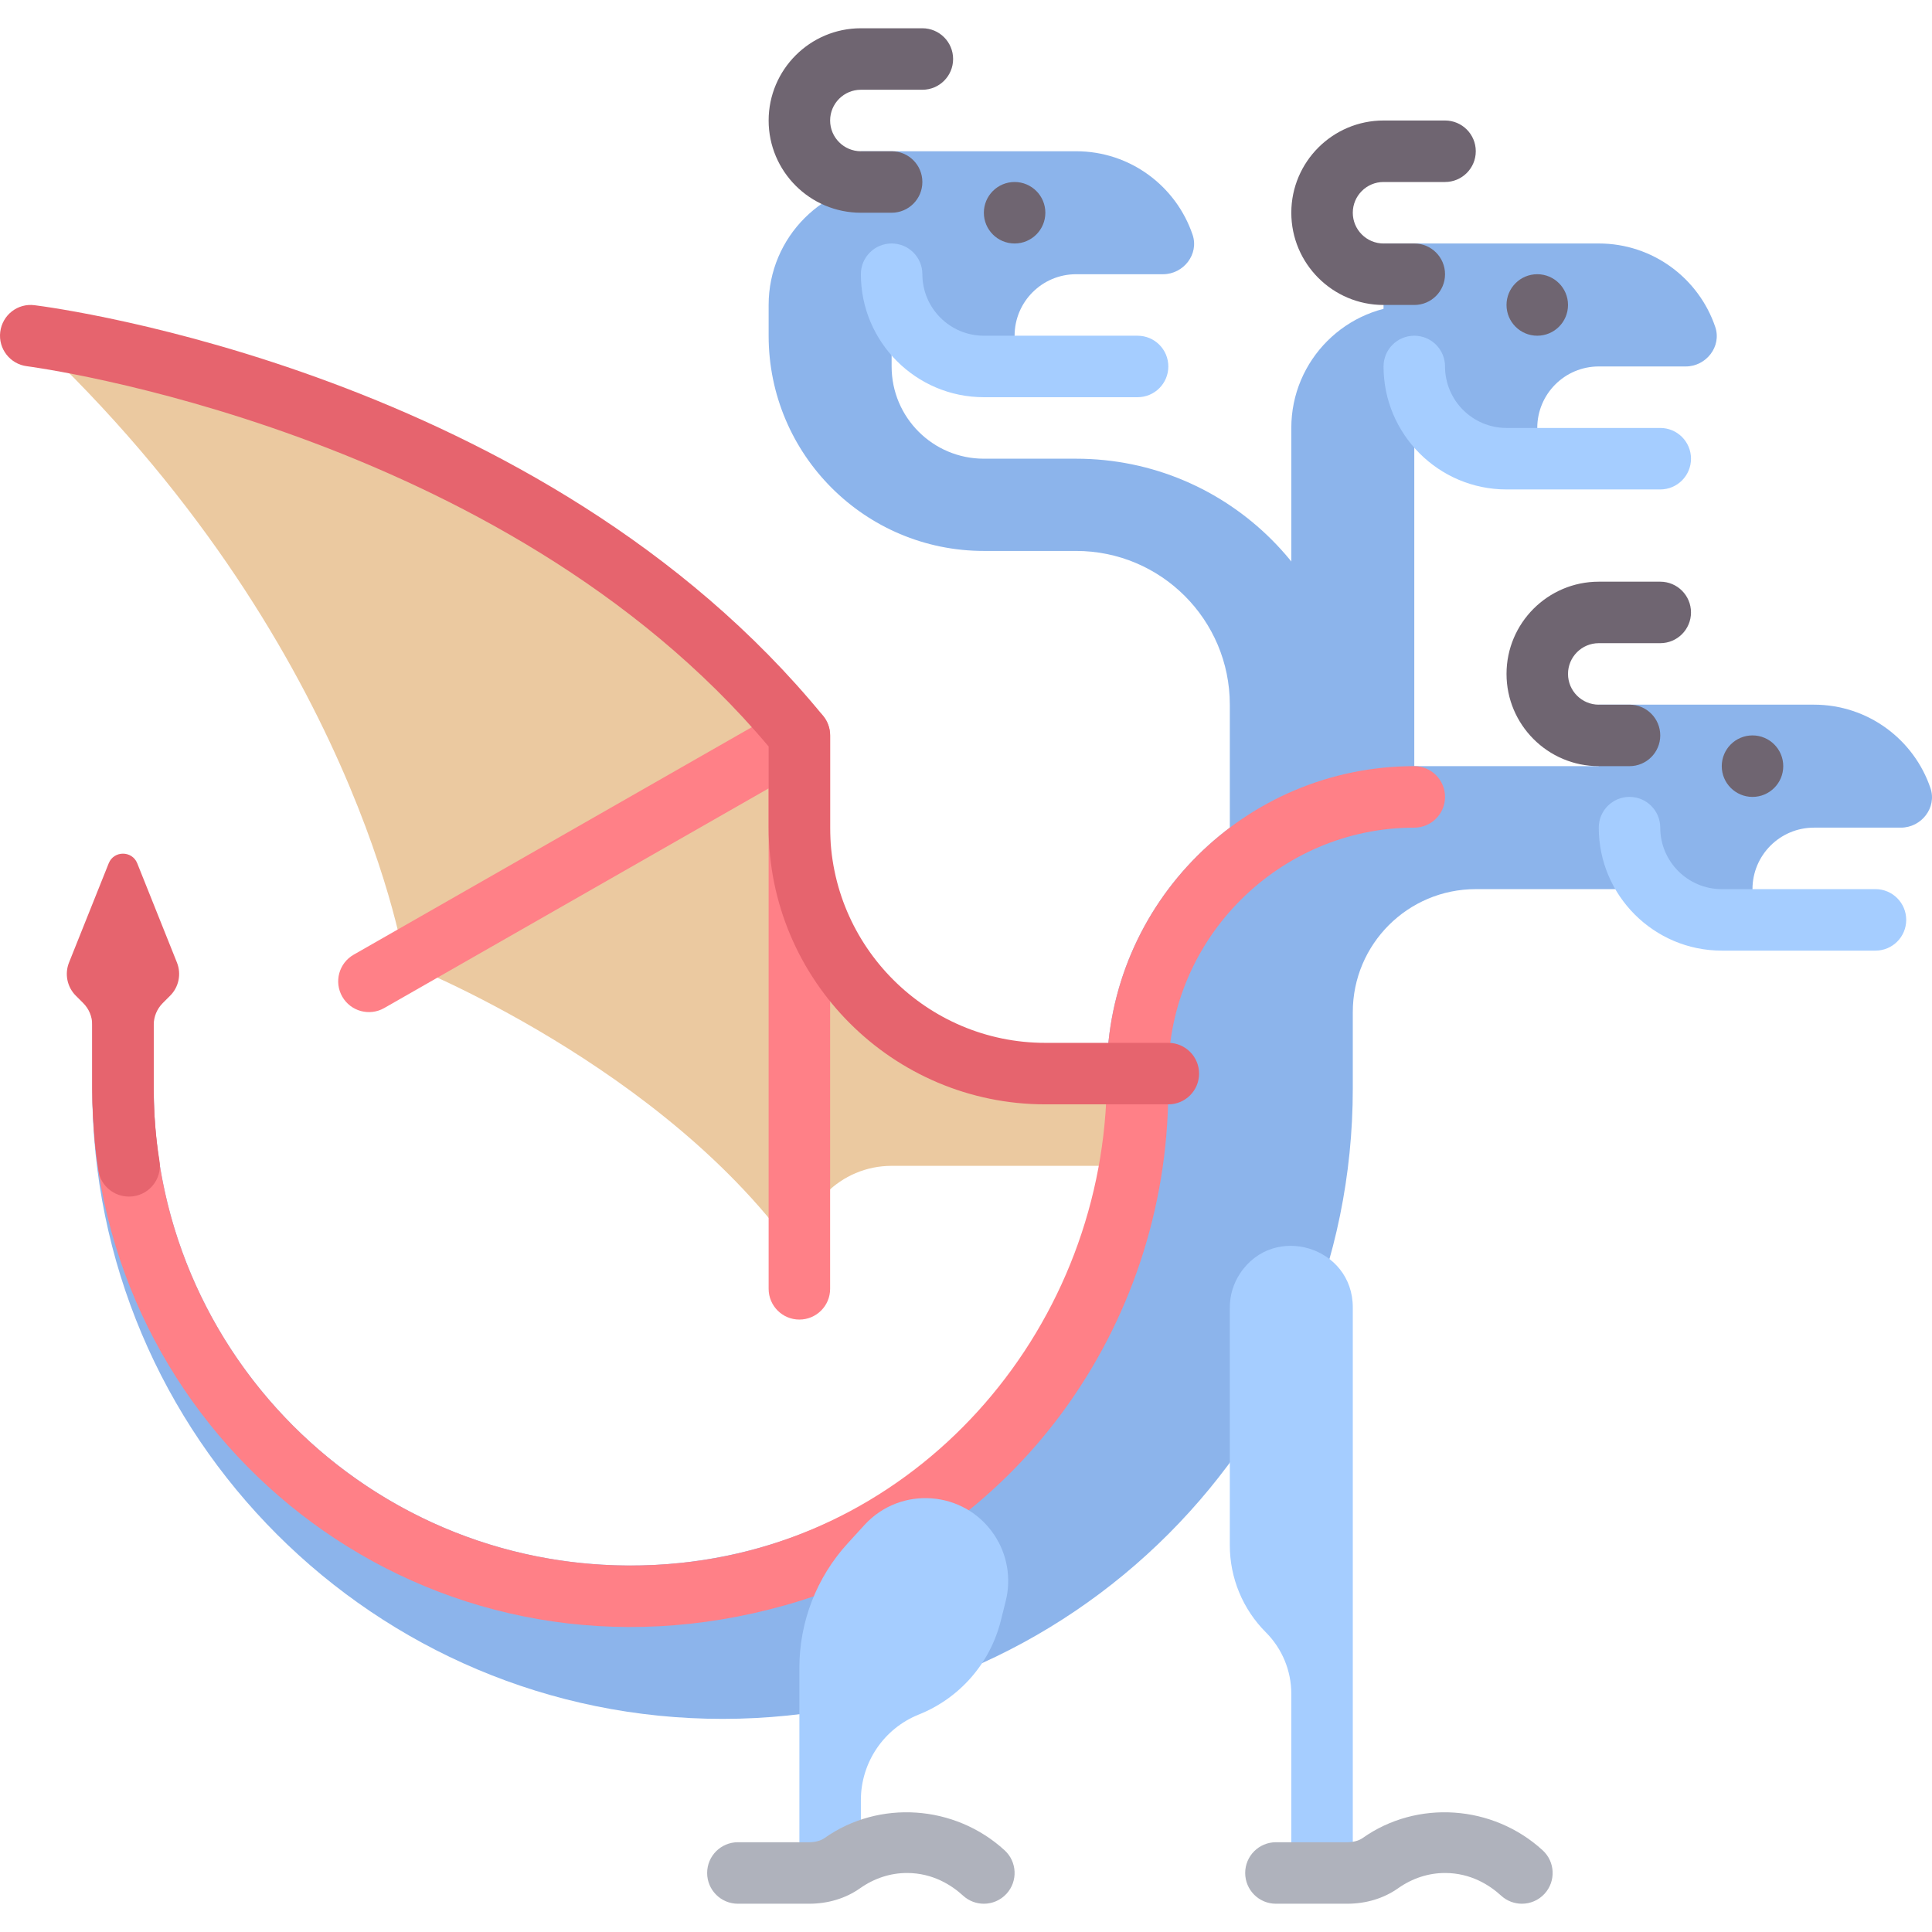 <?xml version="1.0" encoding="iso-8859-1"?>
<!-- Generator: Adobe Illustrator 19.0.0, SVG Export Plug-In . SVG Version: 6.00 Build 0)  -->
<svg version="1.1" id="Capa_1" xmlns="http://www.w3.org/2000/svg" xmlns:xlink="http://www.w3.org/1999/xlink" x="0px" y="0px"
	 viewBox="0 0 512 512" style="enable-background:new 0 0 512 512;" xml:space="preserve">
<g>
	<path style="fill:#8CB4EB;" d="M374.801,219.334H342.21V113.412c0-18,14.592-32.591,32.591-32.591l0,0V219.334z"/>
	<path style="fill:#8CB4EB;" d="M285.175,121.56h-24.444c-13.5,0-24.443-10.944-24.443-24.443V48.23l0,0
		c-18,0-32.591,14.592-32.591,32.591v8.148c0,31.499,25.535,57.035,57.035,57.035h24.443c22.5,0,40.739,18.24,40.739,40.739v65.183
		h32.591v-57.035C358.505,154.391,325.674,121.56,285.175,121.56z"/>
</g>
<path style="fill:#EBC9A0;" d="M277.027,284.516c-35.999,0-65.183-29.183-65.183-65.183V194.89
	C138.514,105.264,8.149,88.969,8.149,88.969c86.231,80.799,99.132,166.351,99.132,166.351s69.256,27.16,104.564,78.084
	c0-13.5,10.944-24.443,24.443-24.443h73.33v-24.443h-32.591V284.516z"/>
<path style="fill:#8CB4EB;" d="M374.801,203.038c-44.894-0.001-81.326,36.346-81.477,81.239c-0.005,1.593-0.01,3.179-0.015,4.758
	c-0.216,69.584-56.7,125.846-126.283,125.846l0,0c-69.745,0-126.285-56.54-126.285-126.285V268.22H24.444v20.27
	c0,92.287,74.843,167.085,167.13,167.03h0.001c92.209-0.055,166.93-74.821,166.93-167.03v-20.27c0-18,14.591-32.591,32.591-32.591
	h48.887v-32.591H374.801z"/>
<path style="fill:#FF8087;" d="M374.801,203.038c-44.891,0-81.324,36.338-81.477,81.229c-0.002,0.491-0.003,0.982-0.005,1.471
	c-0.212,65.041-48.228,121.811-112.929,128.455c-75.741,7.779-139.65-51.446-139.65-125.597V268.22H24.444v16.41v3.86
	c0,4.96,0.318,9.842,0.742,14.692c8.664,84.872,92.079,147.956,183.156,122.152c60.329-17.093,101.061-73.544,101.262-136.247
	l0.003-0.93l0.012-3.825c0.116-35.749,29.461-64.999,65.21-64.999h-0.028c4.5,0,8.148-3.648,8.148-8.148l0,0
	C382.948,206.686,379.301,203.038,374.801,203.038L374.801,203.038z"/>
<path style="fill:#A5CDFF;" d="M325.914,346.485v63.044c0,8.644,3.434,16.934,9.546,23.046l0,0c4.322,4.322,6.75,10.184,6.75,16.296
	v47.489h16.296V346.485c0-16.123-20.911-22.454-29.854-9.039l0,0C326.866,340.123,325.914,343.268,325.914,346.485z"/>
<path style="fill:#AFB2BC;" d="M403.318,504.508c-1.965,0-3.939-0.708-5.506-2.14c-2.992-2.741-7.997-6.007-14.863-6.007
	c-4.392,0-8.689,1.4-12.437,4.05c-3.803,2.681-8.474,4.098-13.503,4.098h-18.874c-4.504,0-8.148-3.648-8.148-8.148
	s3.644-8.148,8.148-8.148h18.874c1.623,0,3.087-0.398,4.106-1.114c14.41-10.197,34.501-8.844,47.709,3.254
	c3.318,3.04,3.541,8.196,0.501,11.514C407.718,503.616,405.522,504.508,403.318,504.508z"/>
<path style="fill:#A5CDFF;" d="M229.069,404.16l-4.444,4.868c-8.222,9.007-12.781,20.763-12.781,32.959v54.373h16.296v-19.302
	c0-9.995,6.085-18.983,15.366-22.695l0.012-0.005c10.81-4.324,18.886-13.576,21.71-24.871l1.303-5.212
	c1.496-5.984,0.403-12.321-3.011-17.458l-0.009-0.013C255.621,394.934,238.679,393.633,229.069,404.16z"/>
<path style="fill:#AFB2BC;" d="M260.731,504.508c-1.965,0-3.939-0.708-5.506-2.14c-2.992-2.741-7.997-6.007-14.863-6.007
	c-4.392,0-8.689,1.4-12.437,4.05c-3.803,2.681-8.474,4.098-13.503,4.098h-18.874c-4.504,0-8.148-3.648-8.148-8.148
	s3.644-8.148,8.148-8.148h18.874c1.623,0,3.087-0.398,4.106-1.114c14.41-10.197,34.501-8.844,47.709,3.254
	c3.318,3.04,3.541,8.196,0.501,11.514C265.131,503.616,262.935,504.508,260.731,504.508z"/>
<path style="fill:#FF8087;" d="M211.844,349.699c-4.504,0-8.148-3.648-8.148-8.148V208.93l-101.88,58.216
	c-3.915,2.228-8.888,0.871-11.116-3.032c-2.236-3.907-0.875-8.884,3.032-11.116l114.069-65.183c2.522-1.444,5.626-1.432,8.132,0.028
	c2.514,1.456,4.058,4.142,4.058,7.046V341.55C219.992,346.051,216.348,349.699,211.844,349.699z"/>
<g>
	<path style="fill:#E6646E;" d="M43.126,265.834l1.962-1.962c2.305-2.305,3.014-5.761,1.804-8.787l-10.518-26.294
		c-1.366-3.415-6.199-3.415-7.565,0l-10.518,26.294c-1.21,3.026-0.501,6.483,1.804,8.787l1.962,1.962
		c1.528,1.528,2.386,3.6,2.386,5.761v13.035v3.86c0,4.96,0.318,9.842,0.742,14.692c0.246,2.413,0.561,4.806,0.934,7.18
		c0.616,3.92,4.107,6.745,8.075,6.745l0,0c5.011,0,8.849-4.446,8.069-9.396c-0.983-6.231-1.524-12.606-1.524-19.115v-17.001
		C40.74,269.435,41.598,267.362,43.126,265.834z"/>
	<path style="fill:#E6646E;" d="M309.618,292.664h-32.591c-40.437,0-73.33-32.898-73.33-73.33v-21.503
		C132.904,113.655,8.395,97.212,7.138,97.053c-4.464-0.557-7.631-4.631-7.074-9.095c0.557-4.464,4.599-7.658,9.095-7.074
		c5.458,0.68,134.455,17.748,208.995,108.846c1.186,1.456,1.838,3.278,1.838,5.16v24.443c0,31.449,25.589,57.035,57.035,57.035
		h32.591c4.504,0,8.148,3.648,8.148,8.148S314.122,292.664,309.618,292.664z"/>
</g>
<path style="fill:#8CB4EB;" d="M423.688,64.525h-57.035v32.591c0,13.5,10.944,24.443,24.443,24.443h16.296l0,0v-8.148
	c0-9,7.296-16.296,16.296-16.296h23.035c5.443,0,9.585-5.31,7.838-10.465C450.203,73.785,438.027,64.525,423.688,64.525z"/>
<path style="fill:#A5CDFF;" d="M439.983,129.708h-40.739c-17.975,0-32.591-14.621-32.591-32.591c0-4.5,3.644-8.148,8.148-8.148
	s8.148,3.648,8.148,8.148c0,8.987,7.312,16.296,16.296,16.296h40.739c4.504,0,8.148,3.648,8.148,8.148
	S444.487,129.708,439.983,129.708z"/>
<g>
	<circle style="fill:#6F6571;" cx="407.391" cy="80.819" r="8.148"/>
	<path style="fill:#6F6571;" d="M374.801,80.821h-8.148c-13.479,0-24.443-10.965-24.443-24.443s10.965-24.443,24.443-24.443h16.296
		c4.504,0,8.148,3.648,8.148,8.148s-3.644,8.148-8.148,8.148h-16.296c-4.496,0-8.148,3.656-8.148,8.148s3.652,8.148,8.148,8.148
		h8.148c4.504,0,8.148,3.648,8.148,8.148S379.304,80.821,374.801,80.821z"/>
</g>
<path style="fill:#8CB4EB;" d="M480.722,186.743h-57.035v32.591c0,13.5,10.944,24.443,24.443,24.443h16.296l0,0v-8.148
	c0-9,7.296-16.296,16.296-16.296h23.035c5.443,0,9.585-5.31,7.838-10.465C507.237,196.002,495.061,186.743,480.722,186.743z"/>
<path style="fill:#A5CDFF;" d="M497.018,251.925h-40.739c-17.975,0-32.591-14.621-32.591-32.591c0-4.5,3.644-8.148,8.148-8.148
	s8.148,3.648,8.148,8.148c0,8.987,7.312,16.296,16.296,16.296h40.739c4.504,0,8.148,3.648,8.148,8.148
	S501.522,251.925,497.018,251.925z"/>
<g>
	<circle style="fill:#6F6571;" cx="464.431" cy="203.039" r="8.148"/>
	<path style="fill:#6F6571;" d="M431.835,203.038h-8.148c-13.479,0-24.443-10.965-24.443-24.443s10.965-24.443,24.443-24.443h16.296
		c4.504,0,8.148,3.648,8.148,8.148s-3.644,8.148-8.148,8.148h-16.296c-4.496,0-8.148,3.656-8.148,8.148s3.652,8.148,8.148,8.148
		h8.148c4.504,0,8.148,3.648,8.148,8.148S436.339,203.038,431.835,203.038z"/>
</g>
<path style="fill:#8CB4EB;" d="M285.175,40.082H228.14v32.591c0,13.5,10.944,24.443,24.443,24.443h16.296l0,0v-8.147
	c0-9,7.296-16.296,16.296-16.296h23.035c5.443,0,9.585-5.31,7.838-10.465C311.69,49.341,299.514,40.082,285.175,40.082z"/>
<path style="fill:#A5CDFF;" d="M301.47,105.264h-40.739c-17.975,0-32.591-14.621-32.591-32.591c0-4.5,3.644-8.148,8.148-8.148
	s8.148,3.648,8.148,8.148c0,8.987,7.312,16.296,16.296,16.296h40.739c4.504,0,8.148,3.648,8.148,8.148
	C309.618,101.616,305.974,105.264,301.47,105.264z"/>
<g>
	<circle style="fill:#6F6571;" cx="268.881" cy="56.379" r="8.148"/>
	<path style="fill:#6F6571;" d="M236.288,56.377h-8.148c-13.479,0-24.443-10.965-24.443-24.443S214.661,7.49,228.14,7.49h16.296
		c4.504,0,8.148,3.648,8.148,8.148s-3.644,8.148-8.148,8.148H228.14c-4.496,0-8.148,3.656-8.148,8.148s3.652,8.148,8.148,8.148
		h8.148c4.504,0,8.148,3.648,8.148,8.148S240.791,56.377,236.288,56.377z"/>
</g>
<g>
</g>
<g>
</g>
<g>
</g>
<g>
</g>
<g>
</g>
<g>
</g>
<g>
</g>
<g>
</g>
<g>
</g>
<g>
</g>
<g>
</g>
<g>
</g>
<g>
</g>
<g>
</g>
<g>
</g>
</svg>
